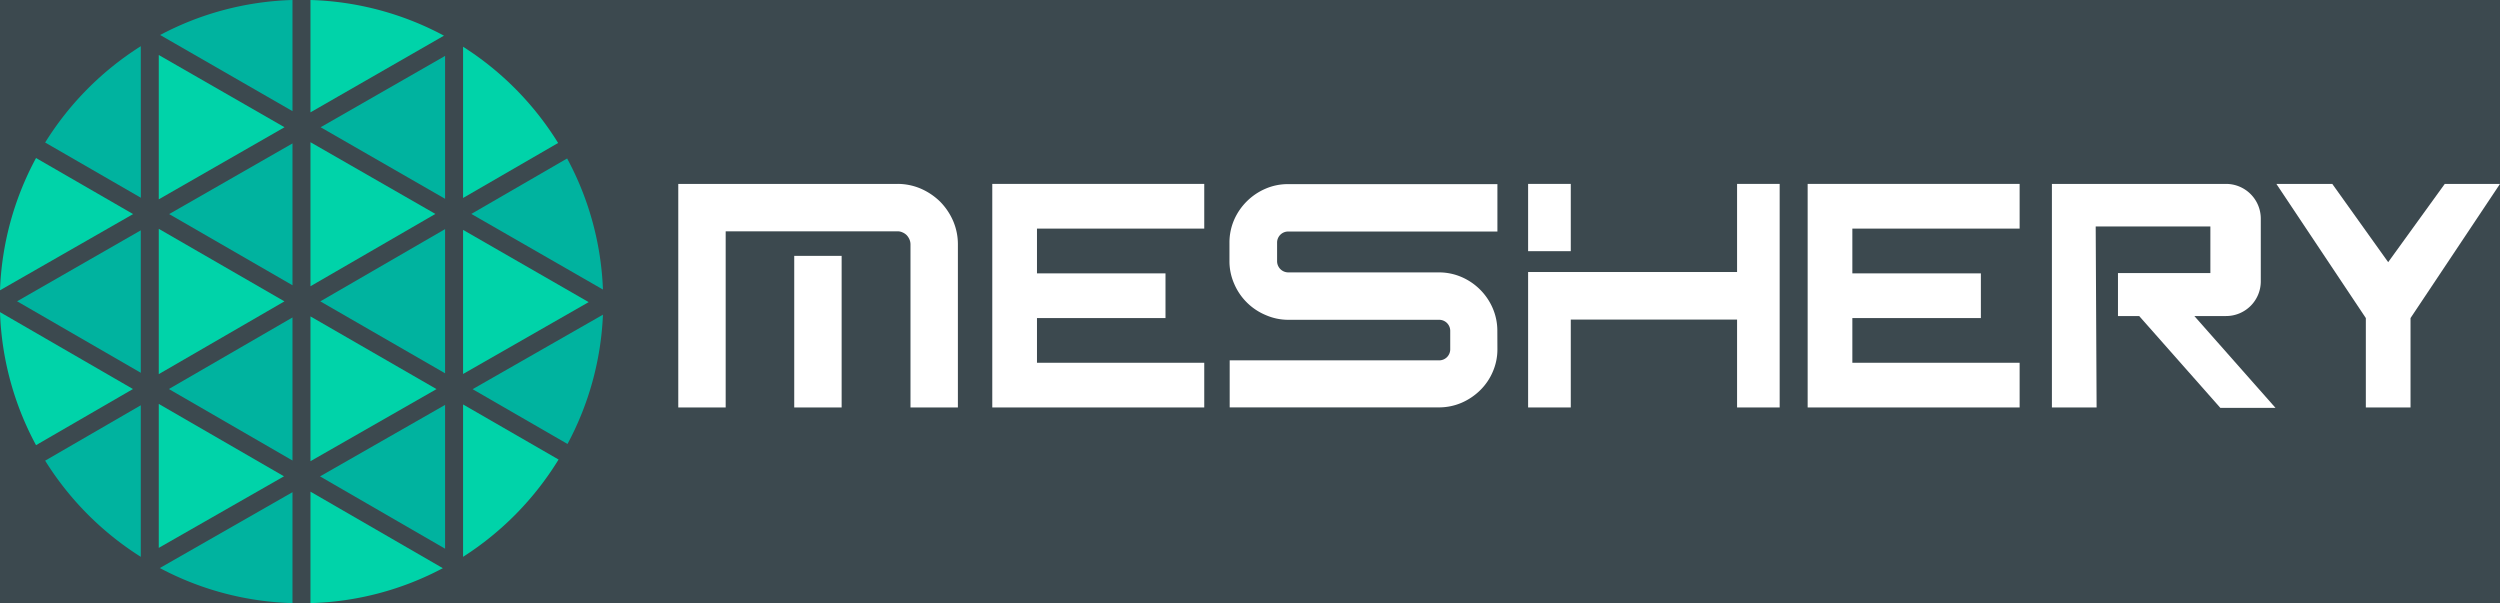 <svg xmlns="http://www.w3.org/2000/svg" id="Layer_1" data-name="Layer 1" viewBox="0 0 332.24 80.17"><defs><style>.cls-1{fill:#3c494f}.cls-2{fill:#00d3a9}.cls-3{fill:#00b39f}.cls-4{fill:#fff}</style></defs><title>meshery-logo-dark-text-side</title><rect width="348.64" height="98.8" x="-9.76" y="-8.82" class="cls-1"/><polygon points="41.26 18.9 41.26 38.04 57.86 28.43 41.26 18.9" class="cls-2"/><polygon points="41.26 42.05 41.26 61.29 58.01 51.71 41.26 42.05" class="cls-2"/><polygon points="38.87 37.91 38.87 19.06 22.48 28.45 38.87 37.91" class="cls-3"/><path d="M6,61.22A40.35,40.35,0,0,0,18.71,74V53.86Z" class="cls-3"/><polygon points="38.87 61.2 38.87 42.19 22.44 51.7 38.87 61.2" class="cls-3"/><polygon points="21.1 72.81 37.74 63.3 21.1 53.68 21.1 72.81" class="cls-2"/><polygon points="59.15 72.92 59.15 53.81 42.53 63.31 59.15 72.92" class="cls-3"/><path d="M75.42,59a39.88,39.88,0,0,0,4.71-17.18l-17.32,9.9Z" class="cls-3"/><polygon points="61.54 49.7 78.23 40.15 61.54 30.55 61.54 49.7" class="cls-2"/><polygon points="59.15 26.42 59.15 7.43 42.61 16.91 59.15 26.42" class="cls-3"/><polygon points="59.15 49.61 59.15 30.45 42.57 40.05 59.15 49.61" class="cls-3"/><polygon points="40.07 80.17 40.07 80.17 40.07 80.17 40.07 80.17" class="cls-3"/><polygon points="21.1 30.41 21.1 49.72 37.8 40.05 21.1 30.41" class="cls-2"/><path d="M38.87,0A40,40,0,0,0,21.28,4.65L38.87,14.77Z" class="cls-3"/><polygon points="21.1 7.31 21.1 26.49 37.81 16.91 21.1 7.31" class="cls-2"/><path d="M18.71,6.14A40.28,40.28,0,0,0,6,18.94l12.72,7.34Z" class="cls-3"/><path d="M59,4.74A40,40,0,0,0,41.26,0V14.93Z" class="cls-2"/><path d="M0,41.48A40,40,0,0,0,4.79,59.16L17.67,51.7Z" class="cls-2"/><path d="M4.79,21A40,40,0,0,0,0,38.58L17.69,28.45Z" class="cls-2"/><path d="M21.24,75.49a39.88,39.88,0,0,0,17.63,4.66V65.41Z" class="cls-3"/><path d="M74.17,19A40.24,40.24,0,0,0,61.54,6.21v20.1Z" class="cls-2"/><path d="M61.54,74A40.34,40.34,0,0,0,74.23,61.07L61.54,53.75Z" class="cls-2"/><path d="M80.13,38.48a39.88,39.88,0,0,0-4.76-17.42L62.64,28.43Z" class="cls-3"/><path d="M41.26,80.15a39.79,39.79,0,0,0,17.59-4.64L41.26,65.34Z" class="cls-2"/><polygon points="18.71 49.54 18.71 30.61 2.27 40.04 18.71 49.54" class="cls-3"/><polygon points="240.23 29.12 240.23 30.38 240.23 36.33 240.23 43.57 240.23 54.15 268.4 54.15 268.4 48.21 246.17 48.21 246.17 43.57 246.17 42.27 263.25 42.27 263.25 36.33 246.17 36.33 246.17 30.38 268.4 30.38 268.4 24.44 240.23 24.44 240.23 29.12" class="cls-4"/><polygon points="131.87 29.12 131.87 30.38 131.87 36.33 131.87 43.57 131.87 54.15 160.04 54.15 160.04 48.21 137.81 48.21 137.81 43.57 137.81 42.27 154.89 42.27 154.89 36.33 137.81 36.33 137.81 30.38 160.04 30.38 160.04 24.44 131.87 24.44 131.87 29.12" class="cls-4"/><path d="M199,46.39a7.43,7.43,0,0,1-.61,3,7.62,7.62,0,0,1-1.68,2.47,8.09,8.09,0,0,1-2.48,1.67,7.56,7.56,0,0,1-3,.61H163.42V47.89h27.81a1.47,1.47,0,0,0,1.5-1.5V44a1.47,1.47,0,0,0-1.5-1.5h-20a7.44,7.44,0,0,1-3-.62A7.82,7.82,0,0,1,164,37.67a7.43,7.43,0,0,1-.61-3V32.24a7.56,7.56,0,0,1,.61-3,8,8,0,0,1,4.18-4.16,7.43,7.43,0,0,1,3-.61H199v6.3H171.22a1.46,1.46,0,0,0-1.07.43,1.47,1.47,0,0,0-.43,1.07v2.42a1.49,1.49,0,0,0,1.5,1.51h20a7.56,7.56,0,0,1,3,.61,7.93,7.93,0,0,1,4.16,4.16,7.56,7.56,0,0,1,.61,3Z" class="cls-4"/><path d="M236.51,54.15h-5.66V42.47h-22.1V54.15h-5.67v-18h27.77V24.44h5.66ZM208.75,33.38h-5.67V24.44h5.67Z" class="cls-4"/><polygon points="317.38 34.84 309.95 24.44 302.52 24.44 314.41 42.27 314.41 54.15 320.35 54.15 320.35 42.27 332.24 24.44 324.9 24.44 317.38 34.84" class="cls-4"/><path d="M278.51,30.1h15.24v6.19H281.47V42h2.82l10.78,12.2h7.33L291.62,42h4.21a4.61,4.61,0,0,0,4.62-4.61V29.05a4.62,4.62,0,0,0-4.62-4.61H272.69V54.15h5.94Z" class="cls-4"/><path d="M127.3,54.15H121V32.48a1.67,1.67,0,0,0-.14-.67,2,2,0,0,0-.37-.56,1.76,1.76,0,0,0-.56-.37,1.55,1.55,0,0,0-.67-.14H90.14v-6.3h29.12a7.82,7.82,0,0,1,3.11.63,8.55,8.55,0,0,1,2.57,1.73,8.43,8.43,0,0,1,1.73,2.57,7.82,7.82,0,0,1,.63,3.11Zm-30.86,0h-6.3V30.74L96.44,29Zm15.41,0h-6.3V34h6.3Z" class="cls-4"/></svg>